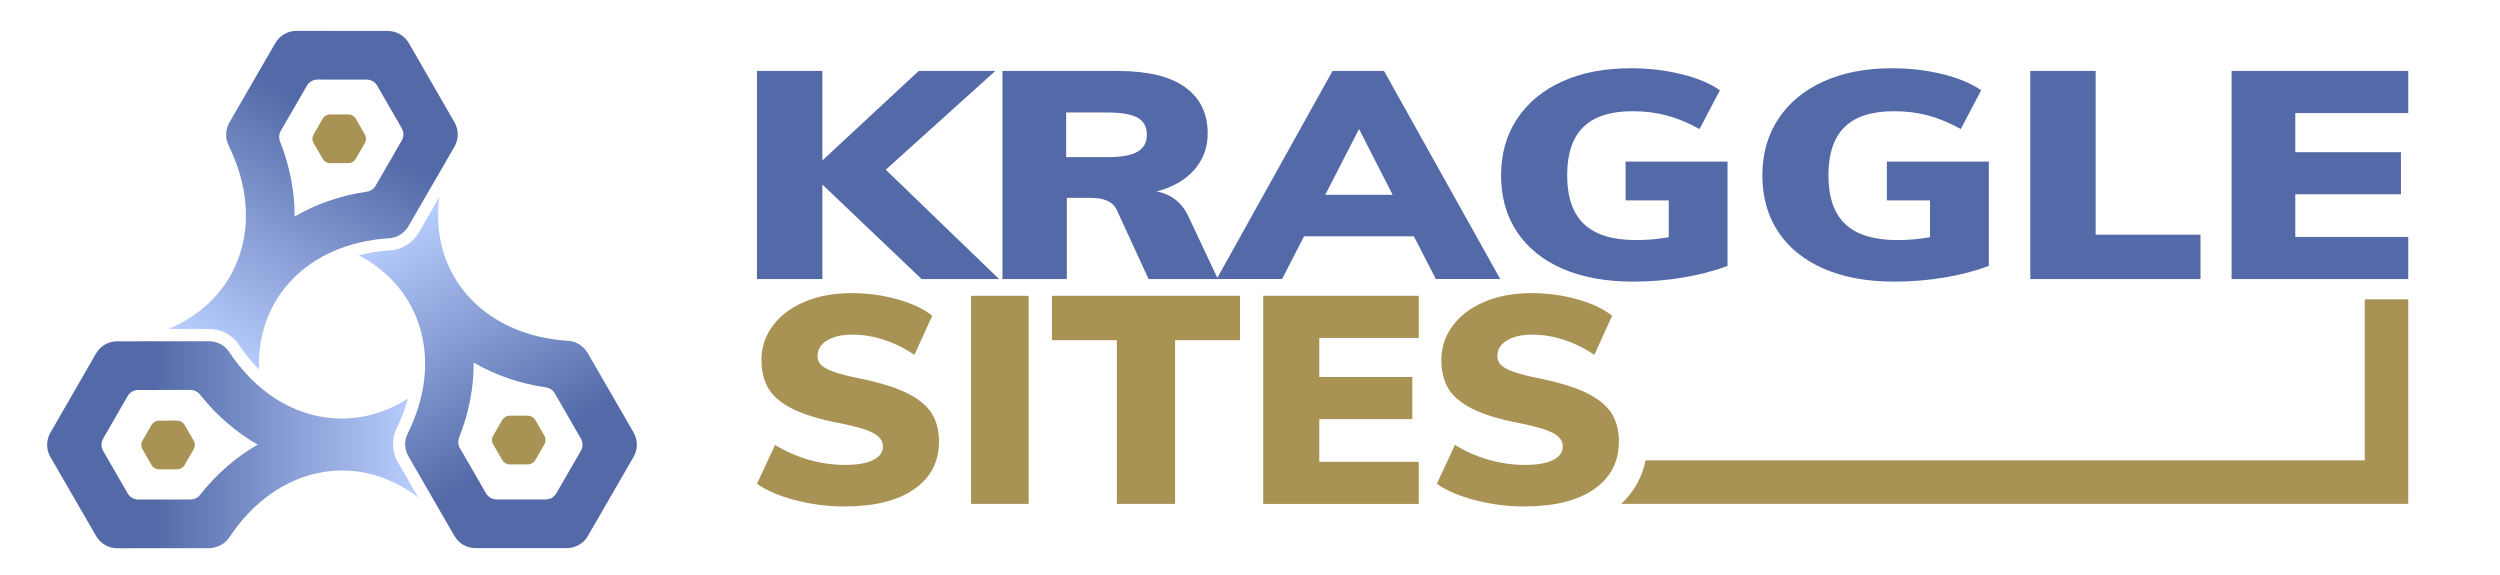 <?xml version="1.0" encoding="utf-8"?>
<!-- Generator: Adobe Illustrator 21.0.1, SVG Export Plug-In . SVG Version: 6.00 Build 0)  -->
<svg version="1.1" id="Layer_1" xmlns="http://www.w3.org/2000/svg" xmlns:xlink="http://www.w3.org/1999/xlink" x="0px" y="0px"
	 viewBox="0 0 174 40" style="enable-background:new 0 0 174 40;" xml:space="preserve">
<style type="text/css">
	.st0{fill:url(#SVGID_1_);}
	.st1{fill:#A89254;}
	.st2{fill:#546AA8;}
</style>
<symbol  id="KraggleSites_Logo_Part" viewBox="-11.421 -14.423 22.843 28.846">
	<linearGradient id="SVGID_1_" gradientUnits="userSpaceOnUse" x1="-8.575" y1="12.248" x2="6.669" y2="-14.155">
		<stop  offset="0" style="stop-color:#B9CFFF"/>
		<stop  offset="0.71" style="stop-color:#546AA8"/>
	</linearGradient>
	<path class="st0" d="M-1.986,0.823c1.754-1.025,3.761-1.718,5.938-2.04C4.254-1.262,4.521-1.435,4.674-1.7l2.15-3.724
		c0.179-0.309,0.179-0.691,0-1l-2.021-3.5c-0.179-0.309-0.509-0.5-0.866-0.5h-4.041c-0.357,0-0.687,0.191-0.866,0.5l-2.151,3.725
		C-3.274-5.935-3.29-5.616-3.179-5.333C-2.363-3.266-1.974-1.183-1.986,0.823 M-4.808,14.423h0.005H-4.808z M-4.808,14.423
		l-1.667-2.887c-0.503-0.871-1.39-1.428-2.372-1.489c-0.902-0.056-1.761-0.201-2.574-0.417c5.086-2.643,7.035-8.567,4.002-14.66
		c-0.292-0.587-0.254-1.285,0.074-1.853l3.776-6.54c0.357-0.619,1.018-1,1.732-1h7.506c0.715,0,1.375,0.381,1.732,1l3.753,6.5
		c0.357,0.619,0.357,1.381,0,2l-3.75,6.496C7.065,2.158,6.466,2.566,5.791,2.609C-1.391,3.062-5.636,8.241-4.808,14.423
		L-4.808,14.423z"/>
	<path class="st1" d="M2.469-3.542H0.968c-0.25,0-0.481-0.133-0.606-0.35l-0.751-1.3c-0.125-0.217-0.125-0.483,0-0.7l0.751-1.3
		c0.125-0.217,0.356-0.35,0.606-0.35h1.501c0.25,0,0.481,0.133,0.606,0.35l0.751,1.3c0.125,0.217,0.125,0.483,0,0.7l-0.751,1.3
		C2.95-3.676,2.719-3.542,2.469-3.542z"/>
</symbol>
<g>
	<path class="st1" d="M52.684,33.675l1.26-2.709c0.736,0.451,1.521,0.796,2.354,1.035c0.832,0.238,1.669,0.357,2.509,0.357
		c0.853,0,1.507-0.112,1.962-0.338c0.455-0.226,0.682-0.541,0.682-0.945c0-0.364-0.206-0.666-0.62-0.905
		c-0.413-0.238-1.189-0.474-2.326-0.706c-1.437-0.272-2.553-0.608-3.347-1.009c-0.794-0.401-1.354-0.873-1.676-1.417
		c-0.323-0.544-0.485-1.203-0.485-1.979c0-0.88,0.263-1.677,0.791-2.389c0.528-0.712,1.267-1.268,2.218-1.669
		c0.952-0.401,2.041-0.601,3.269-0.601c1.099,0,2.162,0.145,3.191,0.434c1.029,0.29,1.836,0.671,2.419,1.144l-1.242,2.723
		c-0.667-0.457-1.371-0.806-2.111-1.048c-0.74-0.242-1.478-0.363-2.215-0.363c-0.722,0-1.305,0.135-1.75,0.403
		c-0.444,0.269-0.666,0.631-0.666,1.087c0,0.246,0.078,0.45,0.234,0.612c0.156,0.162,0.448,0.322,0.874,0.478
		c0.428,0.157,1.068,0.32,1.921,0.492c1.383,0.286,2.469,0.628,3.259,1.03c0.79,0.401,1.348,0.87,1.675,1.407
		c0.327,0.537,0.491,1.18,0.491,1.929c0,1.408-0.575,2.514-1.726,3.317c-1.15,0.804-2.775,1.205-4.875,1.205
		c-1.131,0-2.252-0.143-3.362-0.426C54.281,34.54,53.379,34.157,52.684,33.675z"/>
	<path class="st1" d="M67.584,35.071V20.589h4.008v14.481H67.584z"/>
	<path class="st1" d="M73.216,23.678v-3.089h13.088v3.089h-4.518v11.392h-4.051V23.678H73.216z"/>
	<path class="st1" d="M87.918,35.071V20.589h10.827v2.93h-6.923v2.722h6.475v2.931h-6.475v2.969h6.923v2.931H87.918z"/>
	<path class="st1" d="M100.004,33.675l1.26-2.709c0.736,0.451,1.521,0.796,2.354,1.035c0.832,0.238,1.669,0.357,2.509,0.357
		c0.853,0,1.507-0.112,1.962-0.338c0.455-0.226,0.682-0.541,0.682-0.945c0-0.364-0.206-0.666-0.62-0.905
		c-0.413-0.238-1.189-0.474-2.326-0.706c-1.437-0.272-2.553-0.608-3.347-1.009c-0.794-0.401-1.354-0.873-1.676-1.417
		c-0.323-0.544-0.485-1.203-0.485-1.979c0-0.88,0.263-1.677,0.791-2.389c0.528-0.712,1.267-1.268,2.218-1.669
		c0.952-0.401,2.041-0.601,3.269-0.601c1.099,0,2.162,0.145,3.191,0.434c1.029,0.29,1.836,0.671,2.419,1.144l-1.242,2.723
		c-0.667-0.457-1.371-0.806-2.111-1.048c-0.74-0.242-1.478-0.363-2.215-0.363c-0.723,0-1.305,0.135-1.75,0.403
		c-0.444,0.269-0.666,0.631-0.666,1.087c0,0.246,0.078,0.45,0.234,0.612c0.156,0.162,0.448,0.322,0.874,0.478
		c0.428,0.157,1.068,0.32,1.921,0.492c1.383,0.286,2.469,0.628,3.259,1.03c0.79,0.401,1.348,0.87,1.675,1.407
		c0.327,0.537,0.491,1.18,0.491,1.929c0,1.408-0.575,2.514-1.726,3.317c-1.15,0.804-2.775,1.205-4.875,1.205
		c-1.131,0-2.252-0.143-3.362-0.426C101.601,34.54,100.699,34.157,100.004,33.675z"/>
</g>
<g>
	<path class="st2" d="M52.684,19.42V4.939h4.552v6.228l6.705-6.228h5.333l-7.627,6.873l7.887,7.609h-5.392l-6.905-6.576v6.576
		H52.684z"/>
	<path class="st2" d="M69.771,19.42V4.939h8.017c2.081,0,3.646,0.376,4.694,1.128c1.048,0.751,1.573,1.826,1.573,3.223
		c0,0.969-0.31,1.81-0.928,2.522c-0.619,0.712-1.496,1.217-2.631,1.514c0.481,0.08,0.916,0.269,1.307,0.568s0.699,0.701,0.928,1.205
		l2.034,4.323h-4.825l-2.223-4.834c-0.26-0.545-0.867-0.818-1.821-0.818h-1.644v5.652H69.771z M74.205,10.938h2.861
		c0.962,0,1.661-0.126,2.099-0.378c0.437-0.252,0.656-0.642,0.656-1.172c0-0.556-0.215-0.955-0.644-1.197
		c-0.43-0.242-1.134-0.362-2.111-0.362h-2.861V10.938z"/>
	<path class="st2" d="M84.681,19.42l8.064-14.482h3.583l8.088,14.482h-4.483l-1.525-2.97h-7.649l-1.525,2.97H84.681z M92.236,13.56
		h4.694l-2.341-4.579L92.236,13.56z"/>
	<path class="st2" d="M104.475,12.202c0-1.498,0.373-2.81,1.118-3.935s1.795-1.993,3.151-2.602c1.356-0.61,2.936-0.914,4.742-0.914
		c1.245,0,2.42,0.136,3.524,0.407c1.104,0.272,2.002,0.645,2.696,1.123l-1.419,2.702c-0.789-0.437-1.551-0.753-2.288-0.949
		c-0.737-0.195-1.527-0.293-2.371-0.293c-1.536,0-2.68,0.368-3.429,1.103c-0.749,0.736-1.124,1.855-1.124,3.359
		c0,1.525,0.393,2.658,1.176,3.397c0.785,0.74,1.993,1.11,3.624,1.11c0.757,0,1.513-0.066,2.27-0.199v-2.562h-3.003v-2.702h7.095
		v7.257c-0.922,0.353-1.951,0.623-3.087,0.812c-1.135,0.189-2.301,0.285-3.5,0.285c-1.876,0-3.502-0.296-4.877-0.889
		c-1.376-0.593-2.436-1.445-3.181-2.558S104.475,13.723,104.475,12.202z"/>
	<path class="st2" d="M122.66,12.202c0-1.498,0.373-2.81,1.118-3.935s1.795-1.993,3.151-2.602c1.356-0.61,2.936-0.914,4.742-0.914
		c1.245,0,2.42,0.136,3.523,0.407c1.104,0.272,2.002,0.645,2.696,1.123l-1.419,2.702c-0.789-0.437-1.551-0.753-2.288-0.949
		c-0.737-0.195-1.527-0.293-2.371-0.293c-1.536,0-2.68,0.368-3.429,1.103c-0.749,0.736-1.124,1.855-1.124,3.359
		c0,1.525,0.393,2.658,1.176,3.397c0.785,0.74,1.993,1.11,3.624,1.11c0.757,0,1.514-0.066,2.27-0.199v-2.562h-3.003v-2.702h7.095
		v7.257c-0.922,0.353-1.951,0.623-3.087,0.812c-1.135,0.189-2.301,0.285-3.5,0.285c-1.876,0-3.502-0.296-4.877-0.889
		c-1.376-0.593-2.436-1.445-3.181-2.558S122.66,13.723,122.66,12.202z"/>
	<path class="st2" d="M141.308,19.42V4.939h4.551v11.393h7.296v3.089H141.308z"/>
	<path class="st2" d="M155.319,19.42V4.939h12.296v2.93h-7.863v2.722h7.354v2.93h-7.354v2.97h7.863v2.93H155.319z"/>
</g>
<g>
	
		<use xlink:href="#KraggleSites_Logo_Part"  width="22.843" height="28.846" id="XMLID_1_" x="-11.421" y="-14.423" transform="matrix(0.847 0 0 -0.847 34.65 25.932)" style="overflow:visible;"/>
	
		<use xlink:href="#KraggleSites_Logo_Part"  width="22.843" height="28.846" x="-11.421" y="-14.423" transform="matrix(-0.423 -0.734 -0.734 0.423 20.269 13.264)" style="overflow:visible;"/>
	
		<use xlink:href="#KraggleSites_Logo_Part"  width="22.843" height="28.846" x="-11.421" y="-14.423" transform="matrix(-0.423 0.734 0.734 0.423 16.492 32.053)" style="overflow:visible;"/>
</g>
<path class="st1" d="M164.586,20.833v11.208h-50.049c-0.241,1.175-0.815,2.198-1.699,3.029h51.748h3.029v-3.029V20.833H164.586z"/>
</svg>
